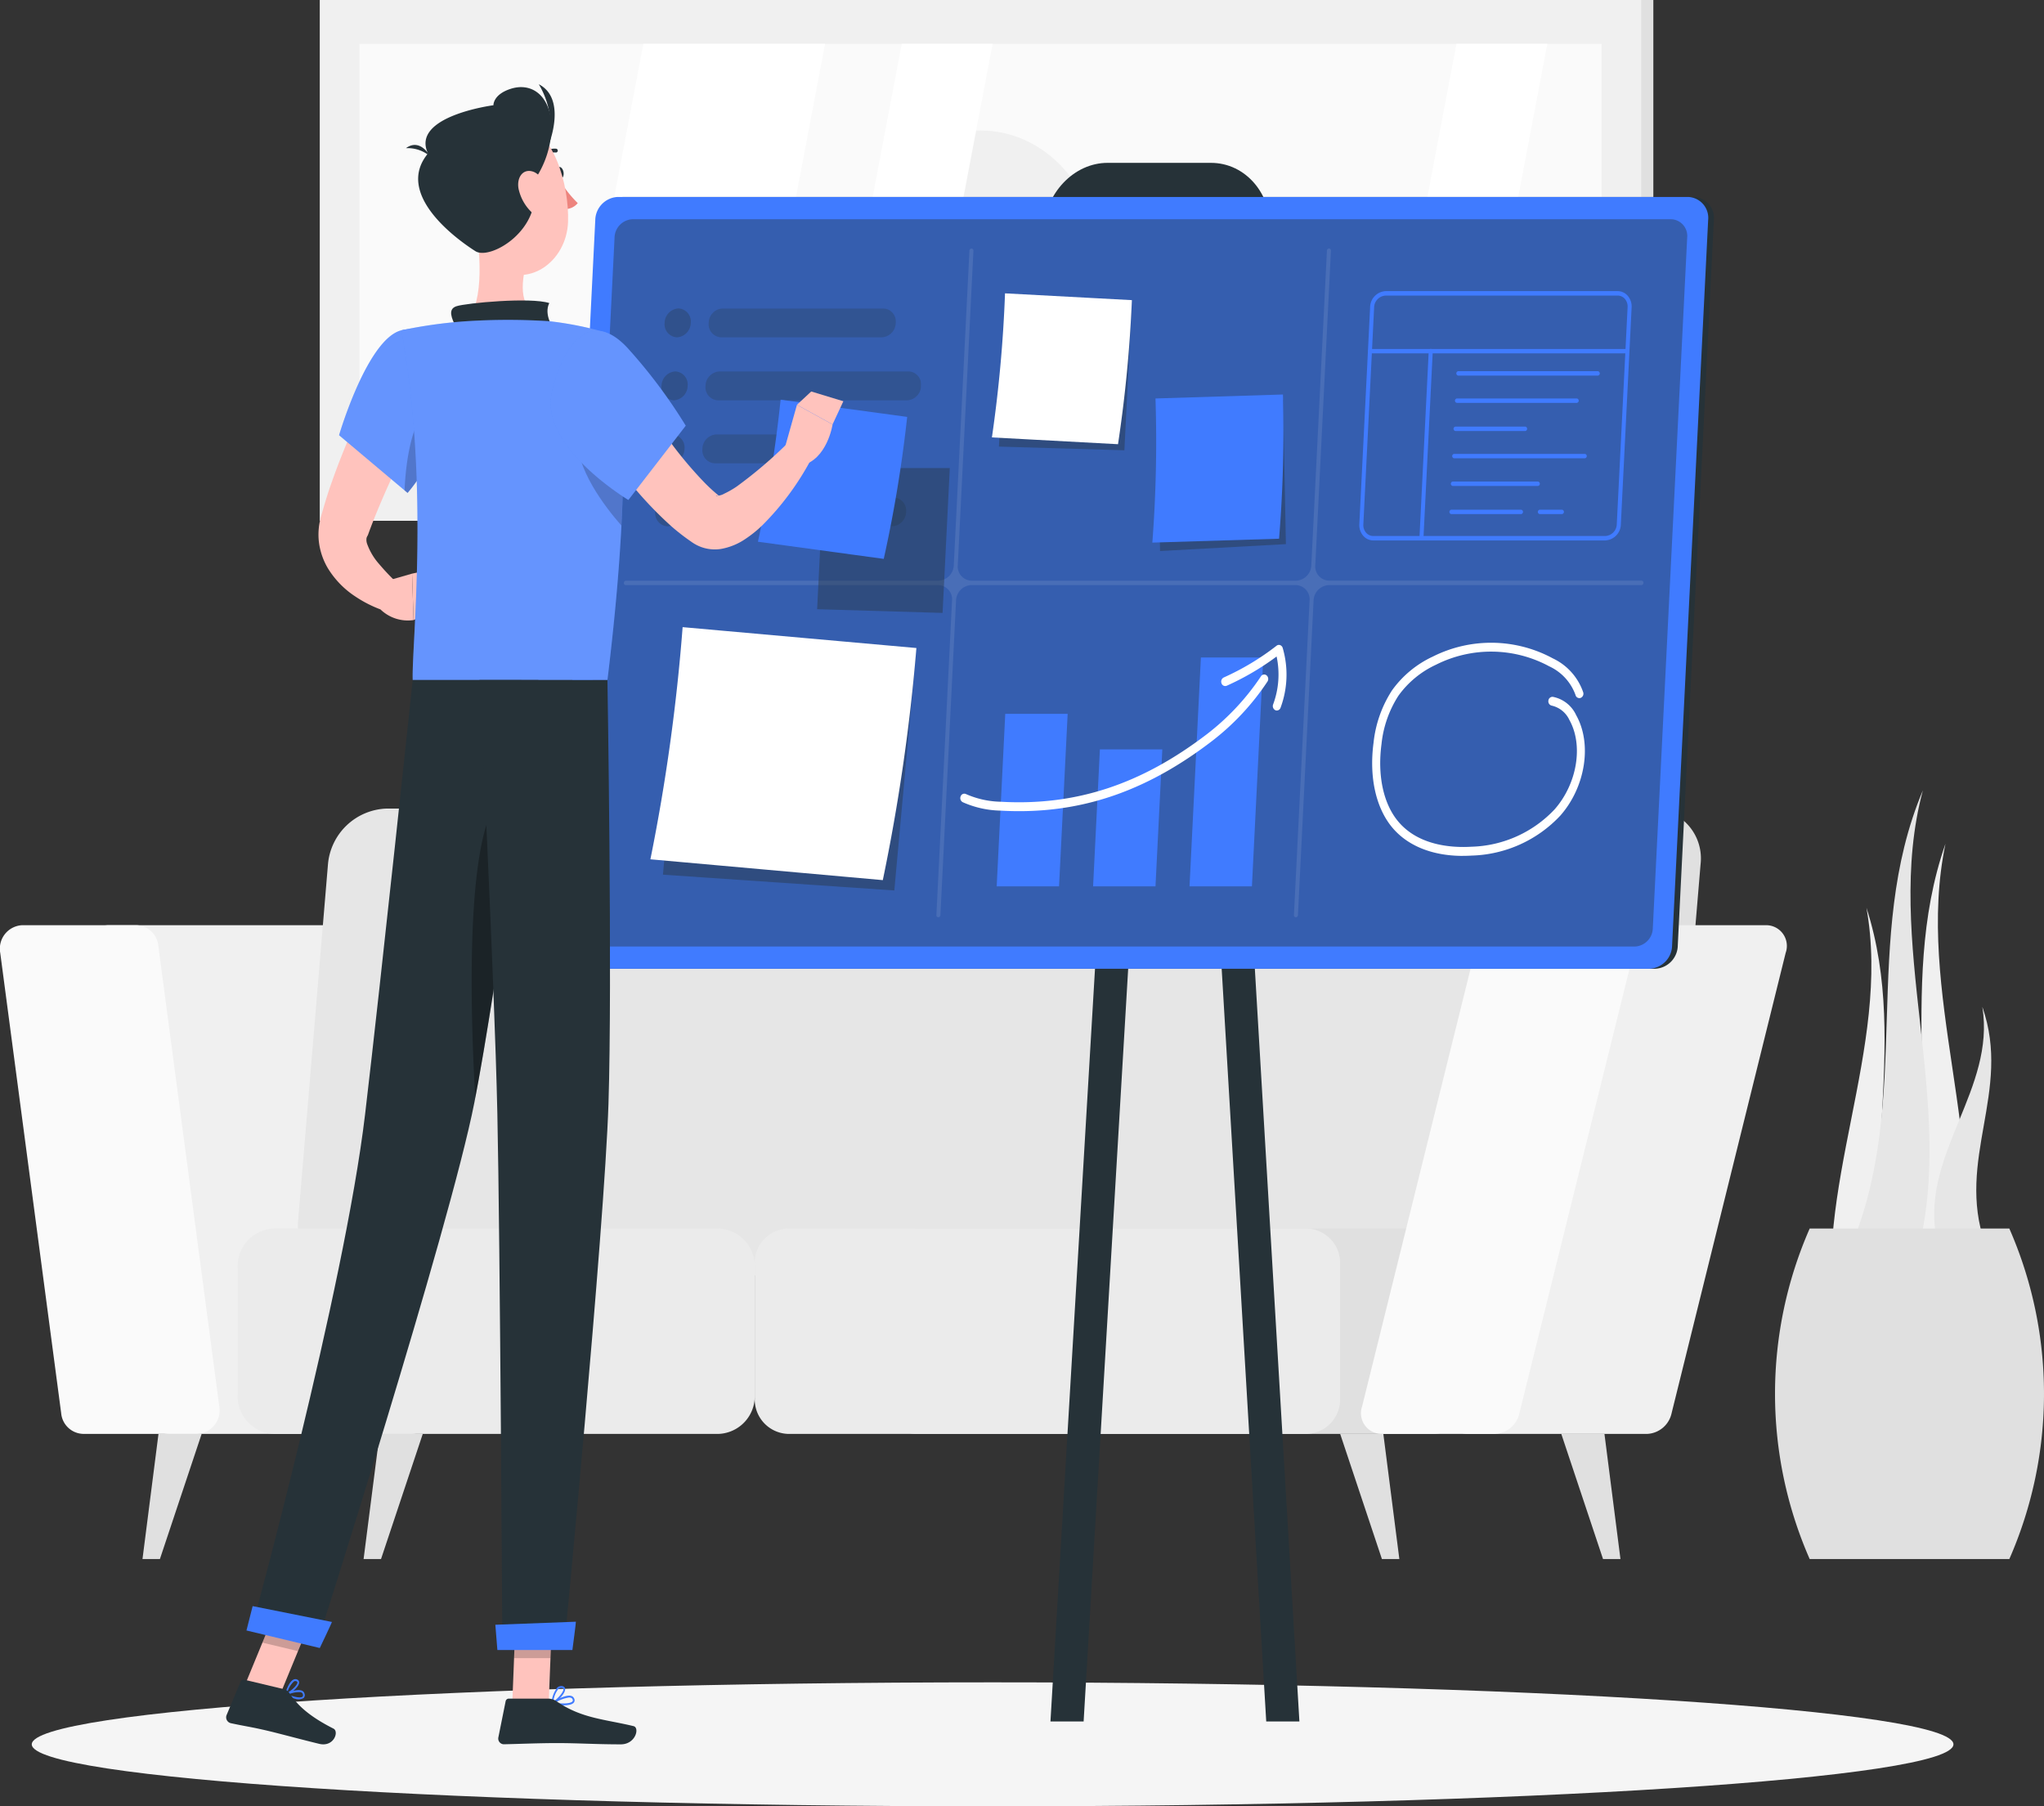 <svg xmlns="http://www.w3.org/2000/svg" xmlns:xlink="http://www.w3.org/1999/xlink" width="232" height="205.034" viewBox="0 0 232 205.034"><rect x="0" y="0" width="232" height="205.034" fill="#333333" stroke="none"/><defs><clipPath id="a"><rect width="232" height="205.034" fill="none"/></clipPath><clipPath id="e"><rect width="125.649" height="82.56" fill="none"/></clipPath><clipPath id="f"><rect width="115.733" height="75.913" fill="none"/></clipPath><clipPath id="g"><rect width="15.057" height="16.446" fill="none"/></clipPath><clipPath id="h"><rect width="14.599" height="17.181" fill="none"/></clipPath><clipPath id="i"><rect width="28.687" height="27.667" fill="none"/></clipPath><clipPath id="j"><rect width="30.18" height="24.734" fill="none"/></clipPath><clipPath id="k"><rect width="21.239" height="3.28" fill="none"/></clipPath><clipPath id="l"><rect width="24.473" height="3.28" fill="none"/></clipPath><clipPath id="m"><rect width="13.438" height="3.28" fill="none"/></clipPath><clipPath id="o"><rect width="7.806" height="3.28" fill="none"/></clipPath><clipPath id="q"><rect width="12.291" height="18.579" fill="none"/></clipPath><clipPath id="r"><rect width="4.674" height="10.423" fill="none"/></clipPath><clipPath id="s"><rect width="25.179" height="40.884" fill="none"/></clipPath><clipPath id="t"><rect width="5.221" height="11.622" fill="none"/></clipPath><clipPath id="u"><rect width="4.345" height="5.45" fill="none"/></clipPath><clipPath id="v"><rect width="6.132" height="6.042" fill="none"/></clipPath><clipPath id="w"><rect width="5.825" height="35.056" fill="none"/></clipPath><clipPath id="y"><rect width="15.334" height="19.203" fill="none"/></clipPath></defs><g clip-path="url(#a)"><g clip-path="url(#a)"><path d="M54.358,226.71H26.722a2.575,2.575,0,0,1-2.456-2.346l-6.918-52.252a2.666,2.666,0,0,1,2.456-3.14H47.44a2.576,2.576,0,0,1,2.456,2.346l6.917,52.252a2.665,2.665,0,0,1-2.456,3.139" transform="translate(-7.579 -63.954)" fill="#f0f0f0"/><path d="M22.43,226.71H9.4a2.575,2.575,0,0,1-2.456-2.346L.026,172.113a2.666,2.666,0,0,1,2.456-3.14H15.513a2.576,2.576,0,0,1,2.456,2.346l6.917,52.252a2.665,2.665,0,0,1-2.456,3.139" transform="translate(0 -63.954)" fill="#fafafa"/><path d="M220.777,147.667H86.454a6.923,6.923,0,0,0-6.706,6.313l-3.38,40.343a5.657,5.657,0,0,0,5.648,6.313H216.338a6.923,6.923,0,0,0,6.706-6.313l3.38-40.343a5.657,5.657,0,0,0-5.648-6.313" transform="translate(-33.403 -55.89)" fill="#e0e0e0"/><path d="M204.567,147.667H70.244a6.923,6.923,0,0,0-6.706,6.313l-3.38,40.343a5.657,5.657,0,0,0,5.648,6.313H200.128a6.923,6.923,0,0,0,6.706-6.313l3.38-40.343a5.657,5.657,0,0,0-5.648-6.313" transform="translate(-26.311 -55.89)" fill="#e6e6e6"/><path d="M47.96,243.207V228.843a4.275,4.275,0,0,1,4.047-4.471H102.6a4.275,4.275,0,0,1,4.047,4.471v14.364a4.275,4.275,0,0,1-4.047,4.472H52.007a4.276,4.276,0,0,1-4.047-4.472" transform="translate(-20.984 -84.922)" fill="#ebebeb"/><path d="M178.016,243.586V228.463a3.912,3.912,0,0,1,3.7-4.092h59.045a3.912,3.912,0,0,1,3.7,4.092v15.123a3.912,3.912,0,0,1-3.7,4.092H181.719a3.912,3.912,0,0,1-3.7-4.092" transform="translate(-77.886 -84.922)" fill="#e0e0e0"/><path d="M152.293,243.586V228.463a3.912,3.912,0,0,1,3.7-4.092h59.045a3.912,3.912,0,0,1,3.7,4.092v15.123a3.912,3.912,0,0,1-3.7,4.092H156a3.912,3.912,0,0,1-3.7-4.092" transform="translate(-66.632 -84.922)" fill="#ebebeb"/><path d="M314.773,226.71H294.214a2.352,2.352,0,0,1-2.094-3.139l12.948-52.252a2.981,2.981,0,0,1,2.726-2.346h20.559a2.353,2.353,0,0,1,2.094,3.14L317.5,224.365a2.981,2.981,0,0,1-2.726,2.346" transform="translate(-127.769 -63.954)" fill="#f0f0f0"/><path d="M289.922,226.71h-13.03a2.352,2.352,0,0,1-2.094-3.139l12.948-52.252a2.982,2.982,0,0,1,2.726-2.346H303.5a2.353,2.353,0,0,1,2.094,3.14l-12.948,52.252a2.981,2.981,0,0,1-2.726,2.346" transform="translate(-120.19 -63.954)" fill="#fafafa"/><path d="M277.152,276.079h-1.978l-4.739-14.208h4.9Z" transform="translate(-118.322 -99.115)" fill="#e0e0e0"/><path d="M321.771,276.079h-1.978l-4.739-14.208h4.9Z" transform="translate(-137.844 -99.115)" fill="#e0e0e0"/><path d="M73.371,276.079h1.978l4.739-14.208h-4.9Z" transform="translate(-32.102 -99.115)" fill="#e0e0e0"/><path d="M28.753,276.079H30.73l4.739-14.208h-4.9Z" transform="translate(-12.58 -99.115)" fill="#e0e0e0"/><rect width="149.991" height="59.113" transform="translate(37.668)" fill="#e0e0e0"/><rect width="149.991" height="59.113" transform="translate(36.293)" fill="#f0f0f0"/><rect width="140.991" height="49.168" transform="translate(40.793 4.972)" fill="#fafafa"/><path d="M200.819,38.577c0,8.143-5.974,14.743-13.343,14.743s-13.344-6.6-13.344-14.743,5.974-14.743,13.344-14.743,13.343,6.6,13.343,14.743" transform="translate(-76.187 -9.021)" fill="#f0f0f0"/><path d="M113.215,57.169,122.559,8h20.624l-9.344,49.168Z" transform="translate(-49.534 -3.028)" fill="#fff"/><path d="M165.353,57.169,174.7,8h10.312l-9.345,49.168Z" transform="translate(-72.346 -3.028)" fill="#fff"/><path d="M277.294,57.169,286.638,8h10.312l-9.345,49.168Z" transform="translate(-121.323 -3.028)" fill="#fff"/><path d="M388.4,154.1c-3.5,16.758,5.061,34.067,1.561,50.825l-3.465-.159-3.465-.159c5.81-16.652-.44-33.855,5.369-50.507" transform="translate(-167.585 -58.323)" fill="#f0f0f0"/><path d="M373.5,165.788c2.867,16.021-6.336,32.042-3.469,48.063h6.938c-5.18-16.021,1.711-32.042-3.469-48.063" transform="translate(-161.652 -62.749)" fill="#f0f0f0"/><path d="M381.649,144.355c-4.588,17.086,3.94,35.524-.647,52.61l-3.769-.389-3.769-.389c7.1-16.827,1.085-35.005,8.185-51.832" transform="translate(-163.399 -54.637)" fill="#e6e6e6"/><path d="M395.774,183.941c1.48,9.239-6.771,16.5-5.291,25.742l2.8.567,2.8.567c-3.344-9.617,3.043-17.259-.3-26.877" transform="translate(-170.768 -69.62)" fill="#e6e6e6"/><path d="M384.779,224.372H362.118a46.677,46.677,0,0,0,0,37.514h22.661a46.677,46.677,0,0,0,0-37.514" transform="translate(-156.714 -84.922)" fill="#e0e0e0"/></g><g clip-path="url(#a)"><path d="M224.527,314.286c0,3.887-48.827,7.037-109.058,7.037S6.411,318.173,6.411,314.286s48.827-7.037,109.058-7.037,109.058,3.151,109.058,7.037" transform="translate(-2.805 -116.29)" fill="#f5f5f5"/></g><g clip-path="url(#a)"><path d="M237.794,123.578H116.245a2.379,2.379,0,0,1-2.252-2.633l4.093-82.34a2.682,2.682,0,0,1,2.514-2.633H242.149A2.379,2.379,0,0,1,244.4,38.6l-4.094,82.34a2.682,2.682,0,0,1-2.513,2.633" transform="translate(-49.873 -13.615)" fill="#263238"/><path d="M228.809,47.616H217.06c-3.918,0-6.948-3.536-6.732-7.859l.119-2.4c.208-4.188,3.485-7.615,7.28-7.615h11.742c3.922,0,6.955,3.54,6.74,7.867L236.09,40c-.208,4.188-3.485,7.615-7.281,7.615" transform="translate(-92.019 -11.256)" fill="#263238"/><path d="M251.219,207.774h-3.765L237.091,32.691h3.765Z" transform="translate(-103.733 -12.373)" fill="#263238"/><path d="M211.973,207.774h3.765L226.1,32.691h-3.765Z" transform="translate(-92.743 -12.373)" fill="#263238"/><path d="M236.643,123.578H115.094a2.379,2.379,0,0,1-2.252-2.633l4.093-82.34a2.682,2.682,0,0,1,2.514-2.633H241A2.379,2.379,0,0,1,243.25,38.6l-4.093,82.34a2.683,2.683,0,0,1-2.514,2.633" transform="translate(-49.37 -13.615)" fill="#407bff"/><g transform="translate(65.852 24.88)" opacity="0.4"><g clip-path="url(#e)"><path d="M118.876,122.59a1.9,1.9,0,0,1-1.8-2.1l3.9-78.355a2.139,2.139,0,0,1,2.007-2.1H240.923a1.9,1.9,0,0,1,1.8,2.1l-3.9,78.355a2.138,2.138,0,0,1-2.007,2.1Z" transform="translate(-117.075 -40.031)" fill="#263238"/></g></g><g transform="translate(70.81 28.203)" opacity="0.1"><g clip-path="url(#f)"><path d="M241.407,83.082H205.9a1.61,1.61,0,0,1-1.528-1.786l1.773-35.665a.227.227,0,0,0-.215-.252.255.255,0,0,0-.241.252L203.92,81.3a1.814,1.814,0,0,1-1.7,1.786H165.322a1.61,1.61,0,0,1-1.528-1.786l1.773-35.665a.227.227,0,0,0-.215-.252.256.256,0,0,0-.241.252L163.338,81.3a1.814,1.814,0,0,1-1.705,1.786h-35.5a.257.257,0,0,0-.241.252.227.227,0,0,0,.216.252h35.5a1.61,1.61,0,0,1,1.528,1.786l-1.773,35.666a.228.228,0,0,0,.216.252.256.256,0,0,0,.241-.252l1.773-35.666a1.814,1.814,0,0,1,1.7-1.786H202.19a1.61,1.61,0,0,1,1.528,1.786l-1.773,35.666a.227.227,0,0,0,.215.252.256.256,0,0,0,.241-.252l1.773-35.666a1.814,1.814,0,0,1,1.7-1.786h35.5a.257.257,0,0,0,.241-.252.228.228,0,0,0-.216-.252" transform="translate(-125.89 -45.378)" fill="#fff"/></g></g><g transform="translate(113.387 34.667)" opacity="0.4"><g clip-path="url(#g)"><path d="M216.641,55.779h-14.26l-.8,16.025,14.239.421Z" transform="translate(-201.585 -55.779)" fill="#263238"/></g></g><path d="M214.472,70.7l-14.313-.771a152.809,152.809,0,0,0,1.488-16.353l14.4.771A152.669,152.669,0,0,1,214.472,70.7" transform="translate(-87.574 -20.279)" fill="#fff"/><g transform="translate(131.356 45.373)" opacity="0.4"><g clip-path="url(#h)"><path d="M247.81,73l-14.278,1.2.313,15.978,14.286-.784Z" transform="translate(-233.532 -73.004)" fill="#263238"/></g></g><path d="M246.916,88.417l-14.384.442a151.159,151.159,0,0,0,.357-16.361l14.468-.45a151.123,151.123,0,0,1-.441,16.369" transform="translate(-101.738 -27.269)" fill="#407bff"/><g transform="translate(75.245 73.406)" opacity="0.4"><g clip-path="url(#i)"><path d="M162.462,119.22l-26.325-1.111-2.362,25.877,26.263,1.791Z" transform="translate(-133.775 -118.109)" fill="#263238"/></g></g><path d="M157.624,143.252l-26.379-2.363a216.843,216.843,0,0,0,3.658-26.352l26.534,2.369a217.214,217.214,0,0,1-3.813,26.347" transform="translate(-57.423 -43.351)" fill="#fff"/><g transform="translate(74.367 35.008)" opacity="0.3" style="mix-blend-mode:multiply;isolation:isolate"><g clip-path="url(#j)"><path d="M135.514,59.607h0a1.482,1.482,0,0,1-1.4-1.639,1.671,1.671,0,0,1,1.566-1.64,1.481,1.481,0,0,1,1.4,1.64,1.67,1.67,0,0,1-1.565,1.639" transform="translate(-133.043 -56.327)" fill="#263238"/><g transform="translate(6.062)" opacity="0.8"><g clip-path="url(#k)"><path d="M162.661,59.607H144.4a1.481,1.481,0,0,1-1.4-1.639,1.67,1.67,0,0,1,1.566-1.64h18.266a1.482,1.482,0,0,1,1.4,1.64,1.67,1.67,0,0,1-1.566,1.639" transform="translate(-142.991 -56.327)" fill="#263238"/></g></g><path d="M134.882,71.114h0a1.482,1.482,0,0,1-1.4-1.64,1.672,1.672,0,0,1,1.566-1.64,1.483,1.483,0,0,1,1.4,1.64,1.671,1.671,0,0,1-1.565,1.64" transform="translate(-132.766 -60.682)" fill="#263238"/><g transform="translate(5.707 7.152)" opacity="0.8"><g clip-path="url(#l)"><path d="M165.264,71.114h-21.5a1.482,1.482,0,0,1-1.4-1.64,1.671,1.671,0,0,1,1.566-1.64h21.5a1.482,1.482,0,0,1,1.4,1.64,1.67,1.67,0,0,1-1.565,1.64" transform="translate(-142.359 -67.834)" fill="#263238"/></g></g><path d="M134.249,82.621h0a1.483,1.483,0,0,1-1.4-1.64,1.671,1.671,0,0,1,1.566-1.64,1.482,1.482,0,0,1,1.4,1.64,1.671,1.671,0,0,1-1.566,1.64" transform="translate(-132.489 -65.038)" fill="#263238"/><g transform="translate(5.351 14.303)" opacity="0.8"><g clip-path="url(#m)"><path d="M153.6,82.621H143.131a1.483,1.483,0,0,1-1.4-1.64,1.671,1.671,0,0,1,1.566-1.64h10.465a1.482,1.482,0,0,1,1.4,1.64,1.67,1.67,0,0,1-1.565,1.64" transform="translate(-141.726 -79.341)" fill="#263238"/></g></g><g transform="translate(15.042 21.455)" opacity="0.8"><g clip-path="url(#m)"><path d="M170.825,94.127H160.36a1.483,1.483,0,0,1-1.4-1.64,1.671,1.671,0,0,1,1.566-1.64h10.465a1.482,1.482,0,0,1,1.4,1.64,1.67,1.67,0,0,1-1.565,1.64" transform="translate(-158.955 -90.847)" fill="#263238"/></g></g><path d="M133.617,94.127h0a1.483,1.483,0,0,1-1.4-1.64,1.671,1.671,0,0,1,1.566-1.64,1.482,1.482,0,0,1,1.4,1.64,1.67,1.67,0,0,1-1.565,1.64" transform="translate(-132.213 -69.392)" fill="#263238"/><g transform="translate(4.995 21.455)" opacity="0.8"><g clip-path="url(#o)"><path d="M147.332,94.127H142.5a1.483,1.483,0,0,1-1.4-1.64,1.671,1.671,0,0,1,1.566-1.64H147.5a1.482,1.482,0,0,1,1.4,1.64,1.671,1.671,0,0,1-1.566,1.64" transform="translate(-141.094 -90.847)" fill="#263238"/></g></g></g></g><path d="M209.178,130.365h-7.083l-.973,19.583H208.2Z" transform="translate(-87.995 -49.341)" fill="#407bff"/><path d="M228.434,136.859H221.35l-.773,15.546h7.083Z" transform="translate(-96.508 -51.8)" fill="#407bff"/><path d="M248.409,120.081h-7.083l-1.291,25.974h7.083Z" transform="translate(-105.021 -45.449)" fill="#407bff"/><path d="M200.46,138.7q-1.052,0-2.124-.061a11.037,11.037,0,0,1-4.285-.96.527.527,0,0,1-.229-.667.44.44,0,0,1,.6-.254,10.257,10.257,0,0,0,3.957.873c8.5.484,15.941-1.963,23.43-7.7a27.463,27.463,0,0,0,6.09-6.524.43.43,0,0,1,.635-.129.538.538,0,0,1,.117.7,28.032,28.032,0,0,1-6.322,6.781C215.3,136.149,208.3,138.7,200.46,138.7" transform="translate(-84.784 -46.627)" fill="#fff"/><path d="M252.745,125.229a.42.42,0,0,1-.174-.039.524.524,0,0,1-.247-.659,9.75,9.75,0,0,0,.393-5.436,29.946,29.946,0,0,1-5.659,3.319.443.443,0,0,1-.594-.279.524.524,0,0,1,.253-.657,29.178,29.178,0,0,0,6-3.608.42.42,0,0,1,.4-.067.483.483,0,0,1,.291.318,10.791,10.791,0,0,1-.244,6.794.459.459,0,0,1-.422.312" transform="translate(-107.819 -44.578)" fill="#fff"/><path d="M302.236,81.47H275.888a1.51,1.51,0,0,1-1.159-.544,1.859,1.859,0,0,1-.429-1.312L275.524,55a1.859,1.859,0,0,1,1.745-1.828h26.349a1.509,1.509,0,0,1,1.159.544,1.856,1.856,0,0,1,.429,1.312l-1.223,24.612a1.86,1.86,0,0,1-1.746,1.828M277.269,53.679a1.374,1.374,0,0,0-1.29,1.351l-1.223,24.612a1.329,1.329,0,0,0,.3.938,1.078,1.078,0,0,0,.828.386h26.348a1.374,1.374,0,0,0,1.29-1.351L304.749,55a1.326,1.326,0,0,0-.3-.937,1.075,1.075,0,0,0-.827-.386Z" transform="translate(-120.012 -20.126)" fill="#407bff"/><path d="M305.492,64.23H276.266a.254.254,0,0,1,0-.5h29.226a.254.254,0,0,1,0,.5" transform="translate(-120.773 -24.119)" fill="#407bff"/><path d="M286.658,85.463h-.013a.244.244,0,0,1-.215-.265l1.055-21.235a.236.236,0,0,1,.241-.238.245.245,0,0,1,.215.266l-1.055,21.234a.24.24,0,0,1-.228.239" transform="translate(-125.32 -24.119)" fill="#407bff"/><path d="M309.932,68.289H294.065a.254.254,0,0,1,0-.5h15.867a.254.254,0,0,1,0,.5" transform="translate(-128.561 -25.655)" fill="#407bff"/><path d="M307.422,73.27h-13.63a.254.254,0,0,1,0-.5h13.63a.254.254,0,0,1,0,.5" transform="translate(-128.441 -27.541)" fill="#407bff"/><path d="M301.442,78.411h-7.934a.254.254,0,0,1,0-.5h7.934a.254.254,0,0,1,0,.5" transform="translate(-128.317 -29.487)" fill="#407bff"/><path d="M302.643,88.444h-9.685a.254.254,0,0,1,0-.5h9.685a.254.254,0,0,1,0,.5" transform="translate(-128.076 -33.284)" fill="#407bff"/><path d="M300.609,93.585h-7.934a.254.254,0,0,1,0-.5h7.934a.254.254,0,0,1,0,.5" transform="translate(-127.953 -35.23)" fill="#407bff"/><path d="M313.059,93.585h-2.542a.254.254,0,0,1,0-.5h2.542a.254.254,0,0,1,0,.5" transform="translate(-135.759 -35.23)" fill="#407bff"/><path d="M308.093,83.392H293.235a.254.254,0,0,1,0-.5h14.857a.254.254,0,0,1,0,.5" transform="translate(-128.198 -31.372)" fill="#407bff"/><path d="M287.192,141.582c-3.442,0-6.263-1.124-8.015-3.215-1.87-2.232-2.646-5.742-2.128-9.63a13.542,13.542,0,0,1,2.094-5.94,11.8,11.8,0,0,1,4.628-3.835,14.725,14.725,0,0,1,13.627.2,6.631,6.631,0,0,1,3.449,3.858.516.516,0,0,1-.3.633.45.45,0,0,1-.573-.329,5.707,5.707,0,0,0-2.987-3.26,13.883,13.883,0,0,0-12.845-.183,10.877,10.877,0,0,0-4.272,3.524,12.494,12.494,0,0,0-1.917,5.476c-.476,3.585.214,6.792,1.9,8.8,2.337,2.789,6.206,2.989,8.3,2.861A13.46,13.46,0,0,0,297.6,136.3c2.565-2.919,3.284-7.284,1.673-10.154a2.928,2.928,0,0,0-1.971-1.614.494.494,0,0,1-.409-.553.473.473,0,0,1,.5-.452,3.683,3.683,0,0,1,2.656,2.086c1.826,3.252,1.055,8.149-1.794,11.389a14.328,14.328,0,0,1-10.055,4.545q-.513.031-1.011.031" transform="translate(-121.147 -44.432)" fill="#fff"/></g><g clip-path="url(#a)"><path d="M77.4,69.451l-1.622,3.124-1.59,3.19c-1.047,2.131-2.047,4.28-2.96,6.439-.454,1.083-.887,2.16-1.282,3.243l-.073.2a.272.272,0,0,1-.024.046.436.436,0,0,0-.048.086,1.114,1.114,0,0,0-.077.178,1.351,1.351,0,0,0,.067.7,7.013,7.013,0,0,0,1.354,2.27,25.832,25.832,0,0,0,2.2,2.3l-1.318,3.1a13,13,0,0,1-1.818-.71,13.59,13.59,0,0,1-1.717-.973,10.183,10.183,0,0,1-3.17-3.249,7.687,7.687,0,0,1-.992-2.835,7.148,7.148,0,0,1-.03-1.689,6.334,6.334,0,0,1,.129-.828l.092-.4.069-.245c.362-1.271.736-2.529,1.175-3.741.855-2.44,1.818-4.8,2.869-7.091.525-1.149,1.069-2.283,1.642-3.4s1.138-2.213,1.8-3.348Z" transform="translate(-28.116 -24.908)" fill="#ffc3bd"/><path d="M77.429,105.612l2.956-.849.169,5.272a4.469,4.469,0,0,1-3.728-1.183Z" transform="translate(-33.614 -39.652)" fill="#ffc3bd"/><path d="M87.341,103.334l-.667,4.629-3.352,1.532-.169-5.272Z" transform="translate(-36.382 -39.111)" fill="#ffc3bd"/><path d="M112.319,31.237c.066.361.293.615.507.567s.333-.38.266-.74-.293-.615-.506-.567-.333.379-.267.74" transform="translate(-49.134 -11.54)" fill="#263238"/><path d="M112.8,32.691a12.949,12.949,0,0,0,2.128,2.736,1.818,1.818,0,0,1-1.5.674Z" transform="translate(-49.353 -12.373)" fill="#ed847e"/><path d="M109.4,28.233a.187.187,0,0,1-.133-.057.233.233,0,0,1-.011-.306,1.831,1.831,0,0,1,1.665-.716.216.216,0,0,1,.16.25.2.2,0,0,1-.225.177,1.465,1.465,0,0,0-1.313.582.186.186,0,0,1-.143.07" transform="translate(-47.779 -10.272)" fill="#263238"/><path d="M95.067,39.859c.593,3.34,1.184,9.461-.931,11.689,0,0,.826,3.388,6.444,3.388,6.176,0,2.951-3.388,2.951-3.388-3.371-.889-3.284-3.653-2.7-6.248Z" transform="translate(-41.187 -15.086)" fill="#ffc3bd"/><path d="M91.561,57.851c-.452-.928-.949-1.99.08-2.323,1.132-.366,8.4-1.045,10.536-.358-.656,1.29.455,2.874.455,2.874Z" transform="translate(-39.83 -20.77)" fill="#263238"/><path d="M58.595,309.627a1.215,1.215,0,0,0,1.028-.062.473.473,0,0,0,.1-.5.489.489,0,0,0-.252-.318c-.558-.295-1.84.283-1.894.308a.108.108,0,0,0-.061.1.11.11,0,0,0,.055.1,4.842,4.842,0,0,0,1.029.378m.672-.73a.486.486,0,0,1,.115.042.283.283,0,0,1,.149.185c.052.195-.013.255-.034.276-.223.209-1.047.016-1.629-.241a2.951,2.951,0,0,1,1.4-.262" transform="translate(-25.162 -116.825)" fill="#407bff"/><path d="M57.588,308.5a.089.089,0,0,0,.048,0c.467-.151,1.467-.935,1.479-1.453a.351.351,0,0,0-.25-.35.489.489,0,0,0-.434.039c-.552.311-.9,1.576-.916,1.63a.117.117,0,0,0,.024.108.1.1,0,0,0,.049.029m1.169-1.614.043.013c.121.047.119.112.119.14-.007.306-.667.922-1.15,1.171a2.645,2.645,0,0,1,.751-1.284.318.318,0,0,1,.238-.04" transform="translate(-25.162 -116.068)" fill="#407bff"/><path d="M112.629,310.778c.53,0,1.042-.081,1.214-.344a.444.444,0,0,0-.008-.472.5.5,0,0,0-.31-.253c-.688-.207-2.132.7-2.193.741a.112.112,0,0,0-.048.111.106.106,0,0,0,.077.089,6.608,6.608,0,0,0,1.268.128m.655-.886a.643.643,0,0,1,.189.025.3.3,0,0,1,.192.151c.069.134.044.2.019.239-.192.3-1.237.3-2.005.182a4.146,4.146,0,0,1,1.605-.6" transform="translate(-48.689 -117.209)" fill="#407bff"/><path d="M111.38,309.985a.092.092,0,0,0,.04-.009c.5-.247,1.487-1.235,1.411-1.751-.018-.121-.1-.272-.364-.3a.671.671,0,0,0-.543.186,3.284,3.284,0,0,0-.642,1.759.114.114,0,0,0,.041.1.094.094,0,0,0,.057.02m1.009-1.851c.019,0,.039,0,.059,0,.176.02.187.1.191.122.045.31-.626,1.086-1.135,1.424a2.68,2.68,0,0,1,.546-1.408.491.491,0,0,1,.34-.14" transform="translate(-48.689 -116.543)" fill="#407bff"/><path d="M103.379,304.632h4.132l.412-10.573h-4.132Z" transform="translate(-45.231 -111.298)" fill="#ffc3bd"/><path d="M49.459,301.672l4.039.966,4.055-9.848-4.039-.966Z" transform="translate(-21.639 -110.452)" fill="#ffc3bd"/><path d="M52.218,307.837l-4.537-1.085a.352.352,0,0,0-.4.222L45.7,310.75a.684.684,0,0,0,.436.935c1.59.349,2.379.43,4.375.908,1.227.293,4,1.039,5.693,1.445,1.658.4,2.28-1.394,1.619-1.728-2.965-1.5-4.2-2.814-5.005-4.042a1,1,0,0,0-.6-.431" transform="translate(-19.972 -116.098)" fill="#263238"/><path d="M106.247,310.22h-4.513a.371.371,0,0,0-.352.312l-.816,4.059a.649.649,0,0,0,.595.812c1.628-.03,3.98-.135,6.026-.135,2.392,0,4.458.144,7.264.144,1.7,0,2.167-1.895,1.457-2.067-3.233-.781-5.872-.865-8.665-2.768a1.8,1.8,0,0,0-1-.355" transform="translate(-43.994 -117.415)" fill="#263238"/><path d="M75.487,60.252c-3.873.981-7.066,11.906-7.066,11.906L76.2,78.707a19.256,19.256,0,0,0,4.125-8.438c1.331-5.725-.876-11.02-4.836-10.017" transform="translate(-29.936 -22.758)" fill="#407bff"/><g transform="translate(38.485 37.371)" opacity="0.2"><g clip-path="url(#q)"><path d="M75.487,60.252c-3.873.981-7.066,11.906-7.066,11.906L76.2,78.707a19.256,19.256,0,0,0,4.125-8.438c1.331-5.725-.876-11.02-4.836-10.017" transform="translate(-68.421 -60.129)" fill="#fafafa"/></g></g><g transform="translate(45.917 45.528)" opacity="0.2"><g clip-path="url(#r)"><path d="M84.587,73.253c-2.1,2.3-2.79,6.489-2.953,10.131l.343.292a19.275,19.275,0,0,0,4.129-8.44c.079-.342.146-.684.2-1.019Z" transform="translate(-81.634 -73.253)"/></g></g><path d="M104.132,59.841s4.4,5.489.245,39.464h-22.1c-.153-3.748,1.979-22.036-1.294-39.7a52.569,52.569,0,0,1,7.4-1.032,73.42,73.42,0,0,1,9.4,0,37.986,37.986,0,0,1,6.356,1.267" transform="translate(-35.432 -22.112)" fill="#407bff"/><g transform="translate(45.551 36.309)" opacity="0.2"><g clip-path="url(#s)"><path d="M104.132,59.841s4.4,5.489.245,39.464h-22.1c-.153-3.748,1.979-22.036-1.294-39.7a52.569,52.569,0,0,1,7.4-1.032,73.42,73.42,0,0,1,9.4,0,37.986,37.986,0,0,1,6.356,1.267" transform="translate(-80.983 -58.421)" fill="#fafafa"/></g></g><g transform="translate(65.508 48.033)" opacity="0.2"><g clip-path="url(#t)"><path d="M121.588,77.365l-.084-.081-5.023,1.33c-.287,3.754,3.206,8.241,5.006,10.292.247-4.792.242-8.571.1-11.541" transform="translate(-116.464 -77.284)"/></g></g><g transform="translate(58.346 182.763)" opacity="0.2"><g clip-path="url(#u)"><path d="M108.075,294.063l-.212,5.45H103.73l.211-5.45Z" transform="translate(-103.73 -294.063)"/></g></g><g transform="translate(29.78 181.374)" opacity="0.2"><g clip-path="url(#v)"><path d="M55.037,291.828l4.04.966-2.092,5.076-4.04-.966Z" transform="translate(-52.945 -291.828)"/></g></g><path d="M92.56,29.614c1.061,4.377,1.482,7,3.926,8.819,3.677,2.737,8.255-.4,8.4-5.044.129-4.176-1.629-10.632-5.88-11.514-4.188-.869-7.506,3.362-6.445,7.739" transform="translate(-40.41 -8.236)" fill="#ffc3bd"/><path d="M90.886,34.537c1.685,1.065,7.825-2.494,6.564-7.889a10.991,10.991,0,0,0,2.075-6.538c-.264-3.43-2.4-4.737-4.661-4-2,.649-1.94,1.858-1.94,1.858s-9.443,1.228-7.427,5.47c-3.844,4.63,3.289,9.772,5.39,11.1" transform="translate(-36.917 -6.022)" fill="#263238"/><path d="M84.685,27.786s-1.125-2.151-2.766-.947a3.939,3.939,0,0,1,2.766.947" transform="translate(-35.842 -10.02)" fill="#263238"/><path d="M109.877,22.173s2.058-5.133-1.15-6.786a9.537,9.537,0,0,1,1.15,6.786" transform="translate(-47.571 -5.824)" fill="#263238"/><path d="M104.641,33.377a5.165,5.165,0,0,0,1.668,2.725c1.075.884,1.878.014,1.8-1.331-.069-1.21-.711-3.129-1.9-3.487-1.169-.353-1.88.78-1.572,2.094" transform="translate(-45.751 -11.816)" fill="#ffc3bd"/><path d="M83.28,124.2s-4.689,34.893-7.264,47.965C73.2,186.483,58.08,233.844,58.08,233.844l-7.4-1.769s10.571-38.6,12.937-58.609c1.817-15.372,5.4-49.263,5.4-49.263Z" transform="translate(-22.175 -47.009)" fill="#263238"/><path d="M59.437,295.128c.031.007-1.379,2.956-1.379,2.956l-8.322-1.991.7-2.764Z" transform="translate(-21.761 -111.021)" fill="#407bff"/><g transform="translate(53.537 89.58)" opacity="0.3"><g clip-path="url(#w)"><path d="M99.785,144.179c-5.422,1.175-4.849,23.518-4.2,35.01,1.564-8.123,3.853-23.754,5.417-34.848a1.7,1.7,0,0,0-1.221-.162" transform="translate(-95.181 -144.132)"/></g></g><path d="M111.273,124.2s.569,34.138.12,48.062c-.467,14.482-5.046,61.9-5.046,61.9h-7s-.257-46.574-.569-60.8c-.339-15.505-2.034-49.167-2.034-49.167Z" transform="translate(-42.328 -47.009)" fill="#263238"/><g transform="translate(92.749 53.126)" opacity="0.4"><g clip-path="url(#g)"><path d="M179.951,85.479h-14.26l-.8,16.025,14.24.421Z" transform="translate(-164.894 -85.479)" fill="#263238"/></g></g><path d="M167.228,91.068l-14.282-1.947A149.769,149.769,0,0,0,155.52,73l14.366,1.953a149.95,149.95,0,0,1-2.658,16.111" transform="translate(-66.918 -27.631)" fill="#407bff"/><path d="M109.1,296.177c.032,0-.395,3.211-.395,3.211h-8.515l-.23-2.866Z" transform="translate(-43.736 -112.1)" fill="#407bff"/><path d="M121.572,67.407c.635,1.093,1.359,2.321,2.082,3.456s1.474,2.288,2.249,3.387a45.187,45.187,0,0,0,4.923,6.072c.435.444.88.856,1.329,1.236l.337.281a1.014,1.014,0,0,0-.2-.075c-.147-.031-.218,0-.179.019a1.731,1.731,0,0,0,.926-.235,10.467,10.467,0,0,0,1.422-.816,50.345,50.345,0,0,0,5.942-5.087l2.414,2.154a31.239,31.239,0,0,1-5.409,7.292,13.437,13.437,0,0,1-1.933,1.572,7.122,7.122,0,0,1-2.838,1.165,4.531,4.531,0,0,1-2.151-.2,4.643,4.643,0,0,1-1.093-.557l-.488-.342q-.965-.691-1.838-1.452a43.233,43.233,0,0,1-6.058-6.72c-.881-1.2-1.736-2.423-2.528-3.689s-1.554-2.5-2.3-3.927Z" transform="translate(-50.834 -25.513)" fill="#ffc3bd"/><path d="M111.239,67.5c-1.322,6.121,8.7,12.116,8.7,12.116l6.511-8.429a59.059,59.059,0,0,0-6.652-8.874c-4.555-4.831-7.555.526-8.561,5.187" transform="translate(-48.617 -22.866)" fill="#407bff"/><g transform="translate(62.501 37.549)" opacity="0.2"><g clip-path="url(#y)"><path d="M111.239,67.5c-1.322,6.121,8.7,12.116,8.7,12.116l6.511-8.429a59.059,59.059,0,0,0-6.652-8.874c-4.555-4.831-7.555.526-8.561,5.187" transform="translate(-111.118 -60.415)" fill="#fafafa"/></g></g><path d="M158.083,79.389l1.537-5.453,4.044,2.227s-.589,3.978-3.533,4.668Z" transform="translate(-69.165 -27.984)" fill="#ffc3bd"/><path d="M162.436,71.5l3.647,1.109-1.225,2.629-4.044-2.227Z" transform="translate(-70.36 -27.064)" fill="#ffc3bd"/></g></g></svg>